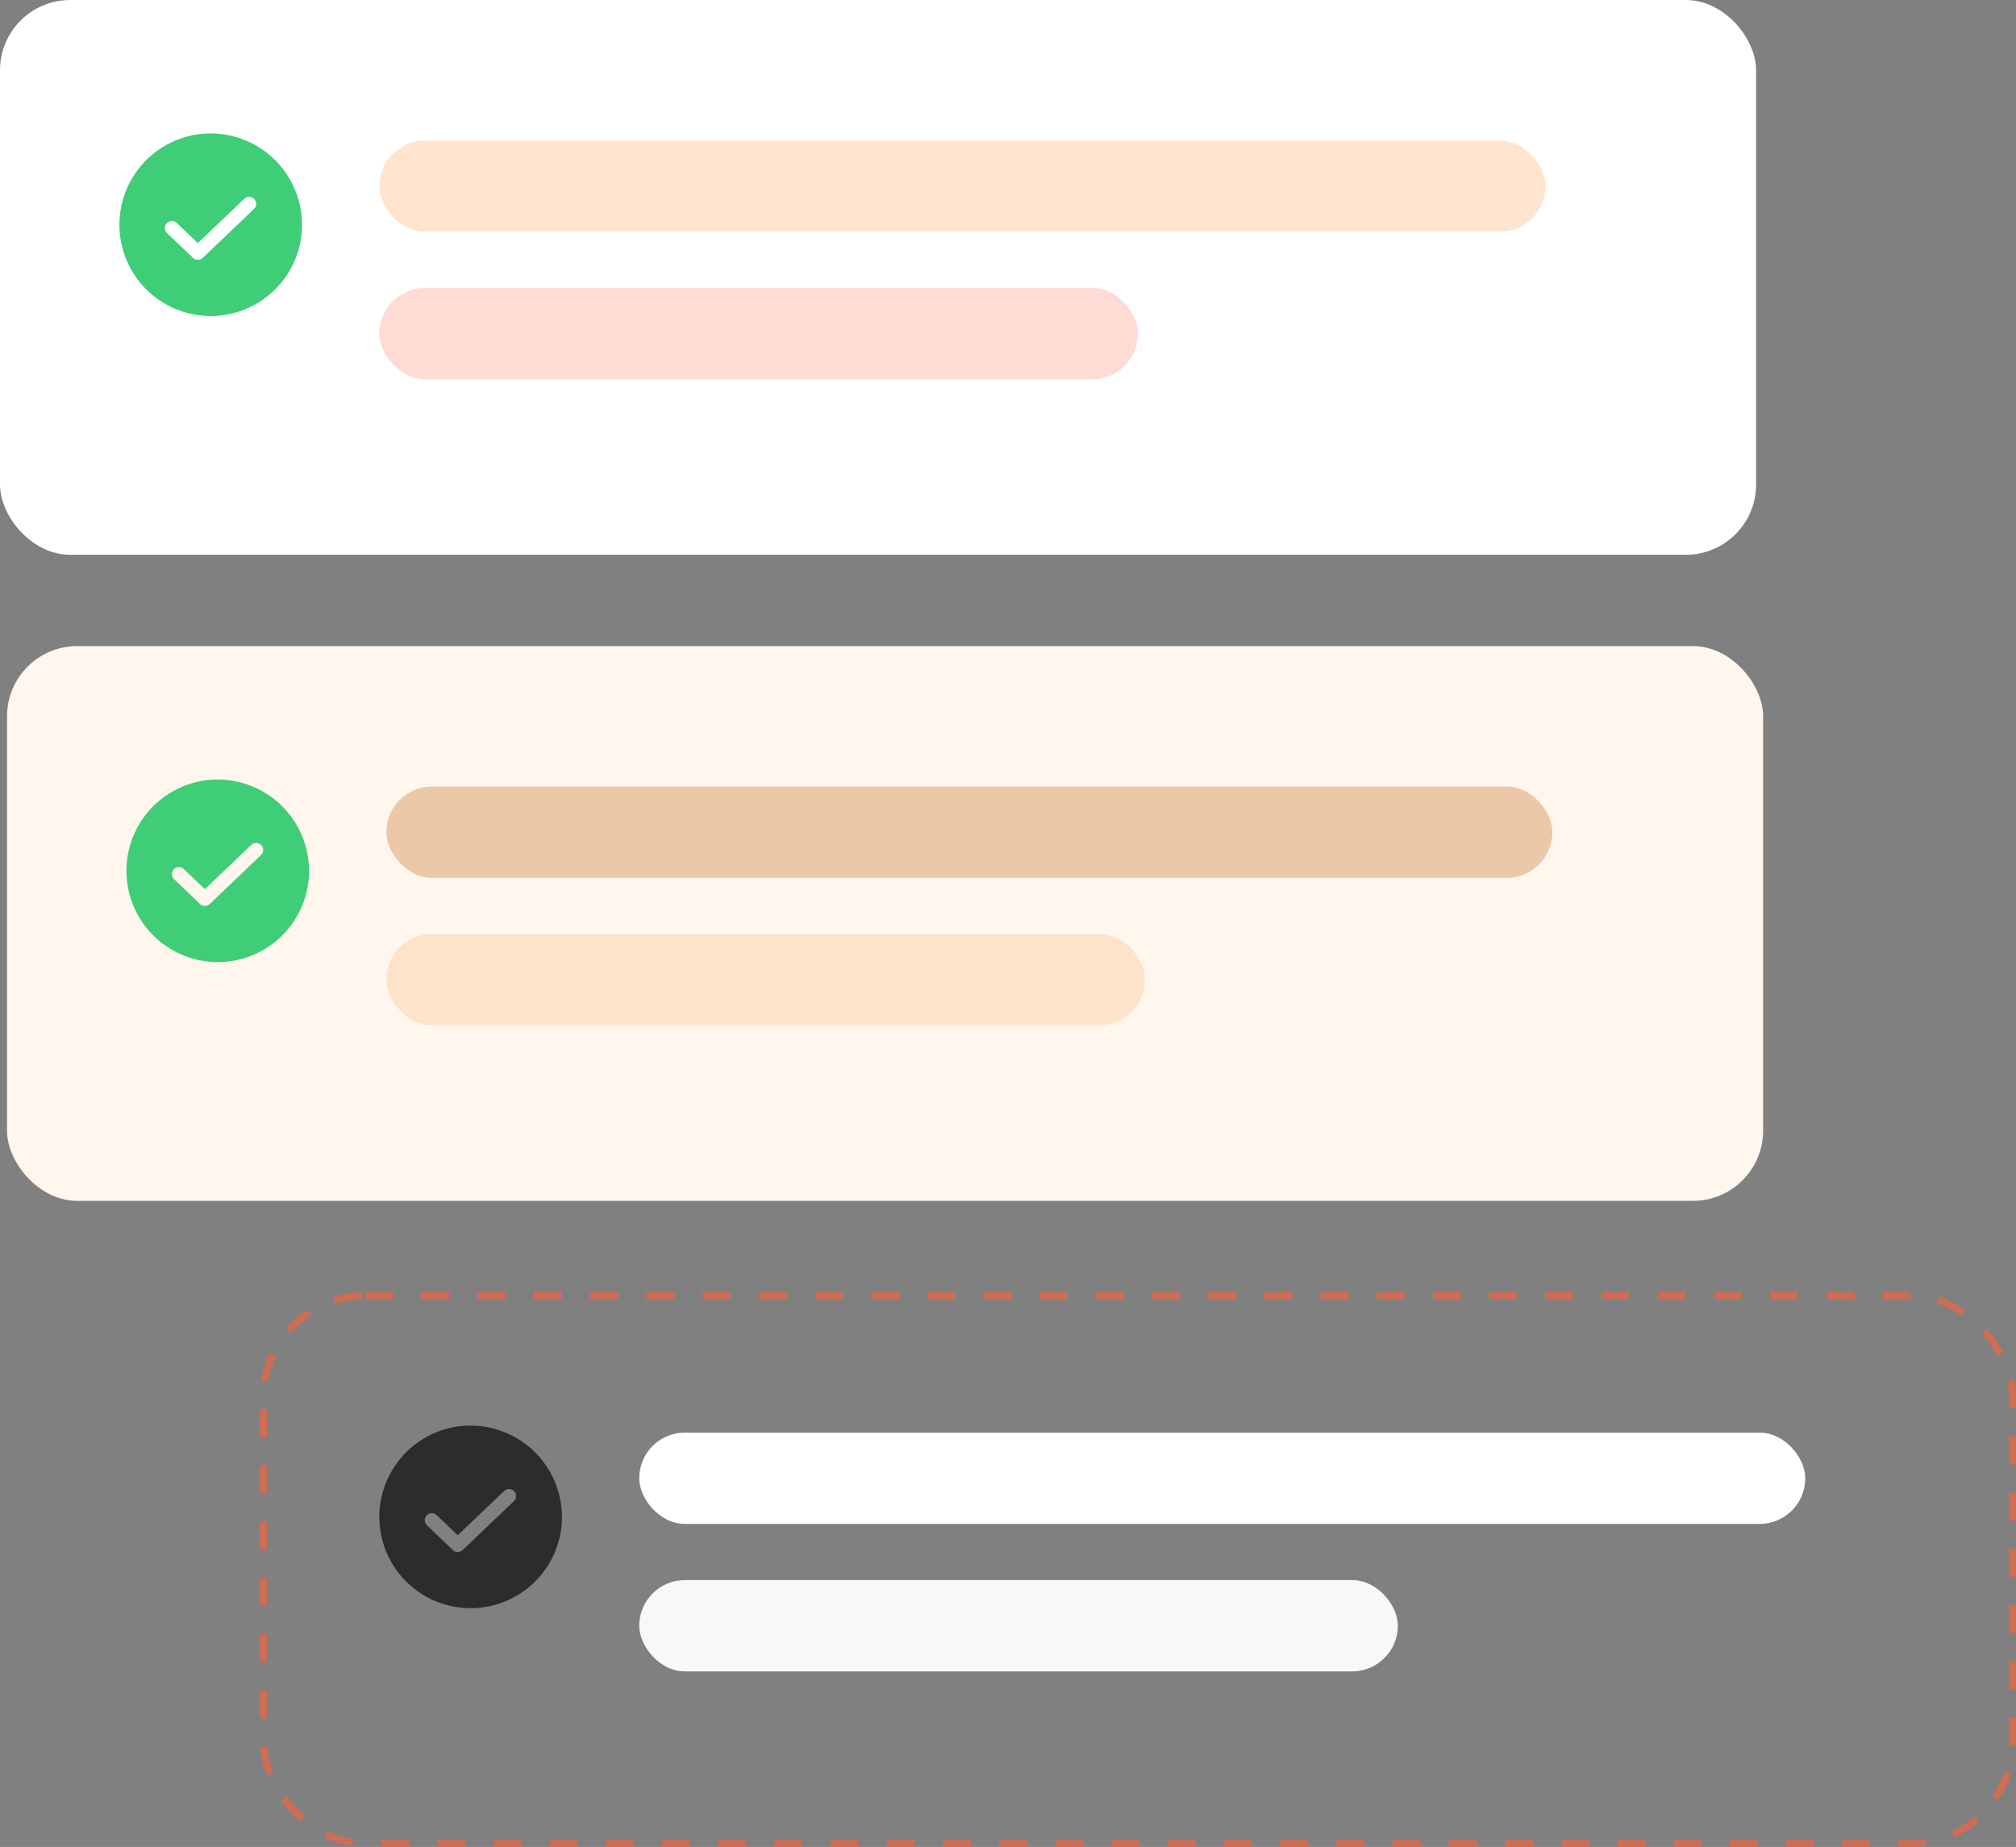 <svg width="287" height="263" viewBox="0 0 287 263" fill="none" xmlns="http://www.w3.org/2000/svg">
<rect x="0" y="0" width="287" height="263" fill="#808080" stroke="none"/>
<rect x="1" y="92" width="250" height="79" rx="10" fill="#FFF6EE"/>
<path d="M31 111C28.429 111 25.915 111.762 23.778 113.191C21.64 114.619 19.974 116.65 18.99 119.025C18.006 121.401 17.748 124.014 18.25 126.536C18.751 129.058 19.989 131.374 21.808 133.192C23.626 135.01 25.942 136.249 28.464 136.75C30.986 137.252 33.599 136.994 35.975 136.01C38.35 135.026 40.381 133.36 41.809 131.222C43.238 129.085 44 126.571 44 124C43.993 120.554 42.622 117.251 40.185 114.815C37.748 112.378 34.446 111.007 31 111ZM37.188 121.725L29.863 128.725C29.673 128.903 29.422 129.002 29.163 129C29.035 129.002 28.909 128.978 28.791 128.931C28.673 128.884 28.566 128.814 28.475 128.725L24.812 125.225C24.711 125.136 24.628 125.028 24.57 124.907C24.511 124.785 24.477 124.653 24.471 124.519C24.465 124.384 24.486 124.25 24.532 124.123C24.579 123.997 24.651 123.881 24.744 123.783C24.837 123.686 24.949 123.608 25.072 123.554C25.196 123.5 25.329 123.472 25.464 123.471C25.599 123.471 25.733 123.497 25.857 123.549C25.981 123.602 26.094 123.678 26.188 123.775L29.163 126.612L35.812 120.275C36.007 120.105 36.259 120.017 36.517 120.03C36.775 120.042 37.018 120.153 37.196 120.34C37.373 120.528 37.471 120.776 37.47 121.034C37.468 121.292 37.367 121.54 37.188 121.725Z" fill="#3FCD78"/>
<rect x="55" y="112" width="166" height="13" rx="6.5" fill="#EBC8A8"/>
<rect x="55" y="133" width="108" height="13" rx="6.5" fill="#FEE3CB"/>
<rect width="250" height="79" rx="10" fill="white"/>
<path d="M30 19C27.429 19 24.915 19.762 22.778 21.191C20.64 22.619 18.974 24.65 17.99 27.025C17.006 29.401 16.748 32.014 17.25 34.536C17.751 37.058 18.989 39.374 20.808 41.192C22.626 43.011 24.942 44.249 27.464 44.75C29.986 45.252 32.599 44.994 34.975 44.01C37.35 43.026 39.381 41.36 40.809 39.222C42.238 37.085 43 34.571 43 32C42.993 28.554 41.622 25.252 39.185 22.815C36.748 20.378 33.446 19.007 30 19ZM36.188 29.725L28.863 36.725C28.673 36.903 28.422 37.002 28.163 37C28.035 37.002 27.909 36.978 27.791 36.931C27.673 36.884 27.566 36.814 27.475 36.725L23.812 33.225C23.711 33.136 23.628 33.028 23.57 32.907C23.511 32.785 23.477 32.653 23.471 32.519C23.465 32.384 23.486 32.249 23.532 32.123C23.579 31.997 23.651 31.881 23.744 31.783C23.837 31.686 23.949 31.608 24.072 31.554C24.196 31.5 24.329 31.472 24.464 31.471C24.599 31.471 24.733 31.497 24.857 31.549C24.981 31.602 25.094 31.678 25.188 31.775L28.163 34.612L34.812 28.275C35.007 28.105 35.259 28.017 35.517 28.03C35.775 28.042 36.018 28.153 36.196 28.34C36.373 28.528 36.471 28.776 36.47 29.034C36.468 29.292 36.367 29.54 36.188 29.725Z" fill="#3FCD78"/>
<rect x="54" y="20" width="166" height="13" rx="6.5" fill="#FFE4D0"/>
<rect x="54" y="41" width="108" height="13" rx="6.5" fill="#FEDBD5"/>
<rect x="37.5" y="184.5" width="249" height="78" rx="14.5" stroke="#CE6D54" stroke-dasharray="4 4"/>
<path d="M67 203C64.429 203 61.915 203.762 59.778 205.191C57.64 206.619 55.974 208.65 54.99 211.025C54.006 213.401 53.748 216.014 54.25 218.536C54.751 221.058 55.989 223.374 57.808 225.192C59.626 227.01 61.942 228.249 64.464 228.75C66.986 229.252 69.599 228.994 71.975 228.01C74.35 227.026 76.381 225.36 77.809 223.222C79.238 221.085 80 218.571 80 216C79.993 212.554 78.622 209.251 76.185 206.815C73.749 204.378 70.446 203.007 67 203ZM73.188 213.725L65.862 220.725C65.673 220.903 65.422 221.002 65.162 221C65.035 221.002 64.909 220.978 64.791 220.931C64.673 220.884 64.566 220.814 64.475 220.725L60.812 217.225C60.711 217.136 60.628 217.028 60.57 216.907C60.511 216.785 60.477 216.653 60.471 216.519C60.465 216.384 60.486 216.25 60.532 216.123C60.58 215.997 60.651 215.881 60.744 215.783C60.837 215.686 60.949 215.608 61.072 215.554C61.196 215.5 61.329 215.472 61.464 215.471C61.599 215.471 61.733 215.497 61.857 215.549C61.981 215.602 62.094 215.678 62.188 215.775L65.162 218.612L71.812 212.275C72.007 212.105 72.259 212.017 72.517 212.03C72.775 212.042 73.018 212.153 73.195 212.34C73.373 212.528 73.471 212.776 73.47 213.034C73.468 213.292 73.367 213.54 73.188 213.725Z" fill="#2C2C2C"/>
<rect x="91" y="204" width="166" height="13" rx="6.5" fill="white"/>
<rect x="91" y="225" width="108" height="13" rx="6.5" fill="#F8F8F8"/>
</svg>
